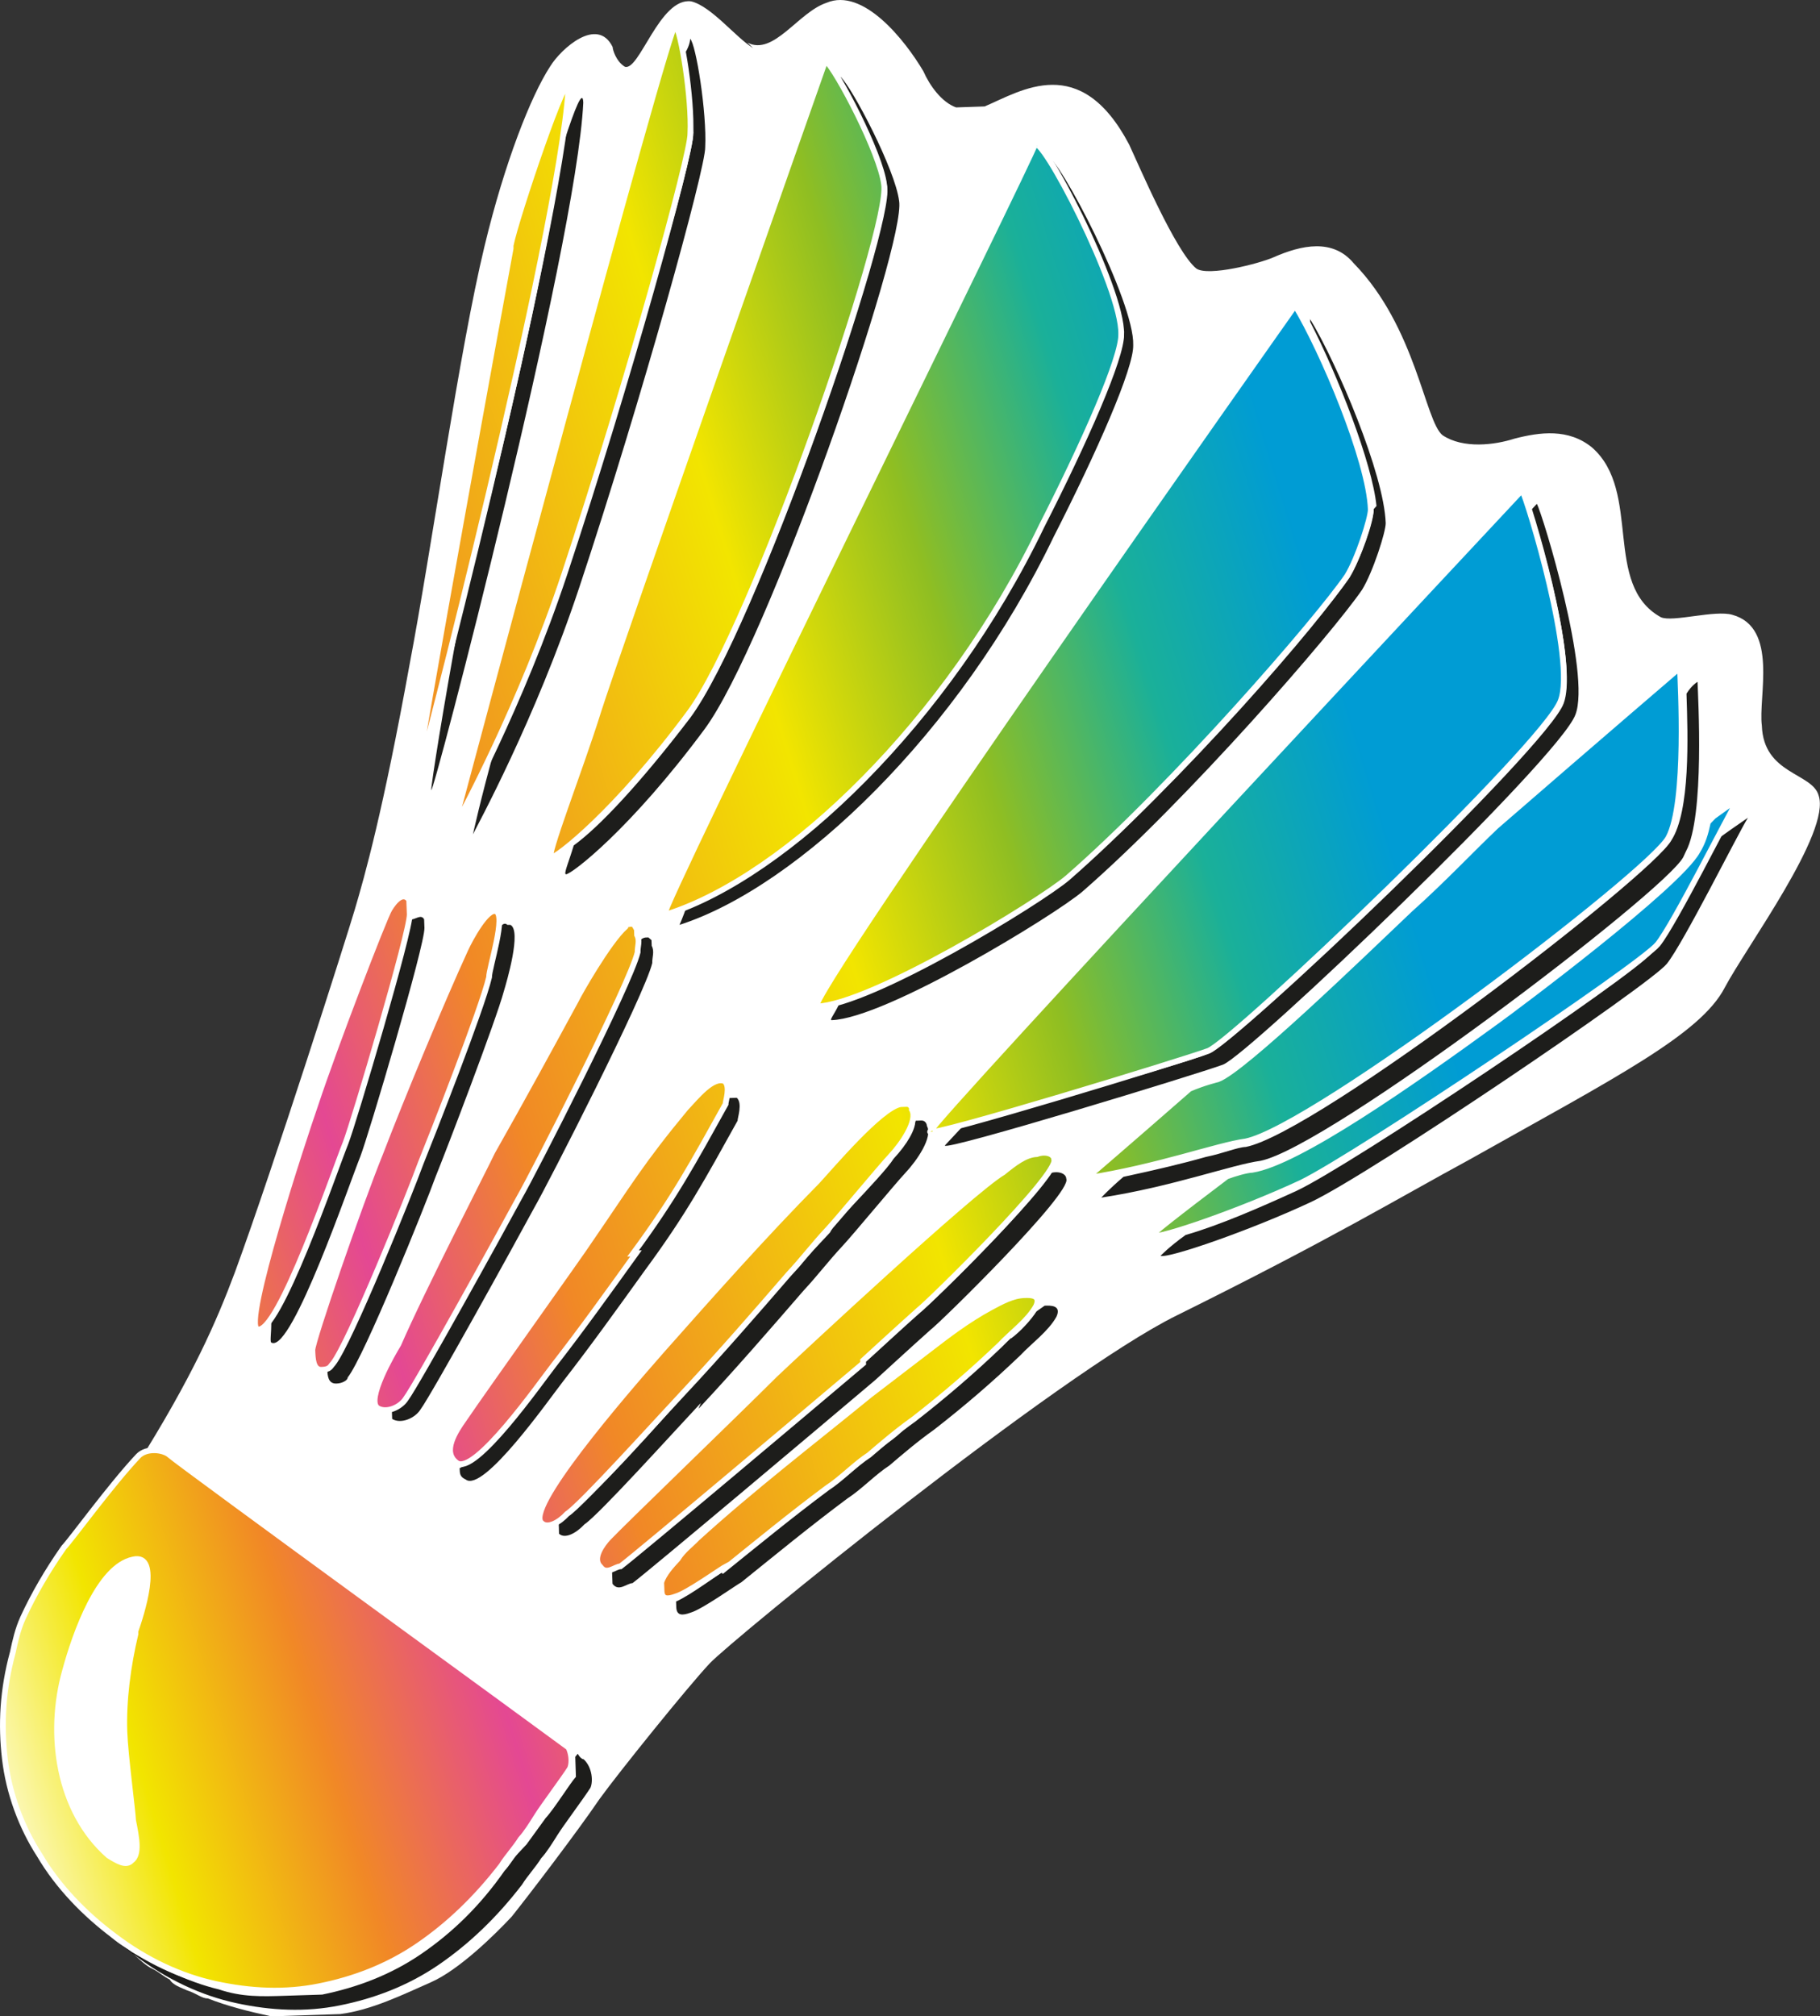 <?xml version="1.0" encoding="UTF-8" standalone="no"?>
<!-- Created with Inkscape (http://www.inkscape.org/) -->

<svg
   xmlns:dc="http://purl.org/dc/elements/1.1/"
   xmlns:cc="http://creativecommons.org/ns#"
   xmlns:rdf="http://www.w3.org/1999/02/22-rdf-syntax-ns#"
   xmlns:svg="http://www.w3.org/2000/svg"
   xmlns="http://www.w3.org/2000/svg"
   xmlns:sodipodi="http://sodipodi.sourceforge.net/DTD/sodipodi-0.dtd"
   xmlns:inkscape="http://www.inkscape.org/namespaces/inkscape"
   width="16.809mm"
   height="18.621mm"
   viewBox="0 0 16.809 18.621"
   version="1.1"
   id="svg851"
   inkscape:version="0.92.5 (2060ec1f9f, 2020-04-08)"
   sodipodi:docname="Ball_DM_Cloppenburg.svg">
  <rect x="0" y="0" width="16.809" height="18.621" fill="#333333" stroke="none"/>
  <defs
     id="defs845">
    <linearGradient
       id="Unbenannter_Verlauf"
       data-name="Unbenannter Verlauf"
       x1="48.8"
       y1="66"
       x2="110.7"
       y2="82.6"
       gradientTransform="matrix(0.264,-0.009,-0.009,-0.264,18.64,165.56)"
       gradientUnits="userSpaceOnUse">
      <stop
         offset="0"
         stop-color="#fff"
         id="stop4" />
      <stop
         offset=".1"
         stop-color="#f2e500"
         id="stop6" />
      <stop
         offset=".2"
         stop-color="#f18826"
         id="stop8" />
      <stop
         offset=".3"
         stop-color="#e44893"
         id="stop10" />
      <stop
         offset=".4"
         stop-color="#f18826"
         id="stop12" />
      <stop
         offset=".6"
         stop-color="#f2e500"
         id="stop14" />
      <stop
         offset=".7"
         stop-color="#8fbe22"
         id="stop16" />
      <stop
         offset=".8"
         stop-color="#1ab099"
         id="stop18" />
      <stop
         offset=".9"
         stop-color="#009cd4"
         id="stop20" />
    </linearGradient>
    <linearGradient
       id="Unbenannter_Verlauf-3"
       data-name="Unbenannter Verlauf"
       x1="48.8"
       y1="66"
       x2="110.7"
       y2="82.6"
       gradientTransform="matrix(0.264,-0.009,-0.009,-0.264,47.289,193.463)"
       gradientUnits="userSpaceOnUse">
      <stop
         offset="0"
         stop-color="#fff"
         id="stop4-6" />
      <stop
         offset=".1"
         stop-color="#f2e500"
         id="stop6-7" />
      <stop
         offset=".2"
         stop-color="#f18826"
         id="stop8-5" />
      <stop
         offset=".3"
         stop-color="#e44893"
         id="stop10-3" />
      <stop
         offset=".4"
         stop-color="#f18826"
         id="stop12-5" />
      <stop
         offset=".6"
         stop-color="#f2e500"
         id="stop14-6" />
      <stop
         offset=".7"
         stop-color="#8fbe22"
         id="stop16-2" />
      <stop
         offset=".8"
         stop-color="#1ab099"
         id="stop18-9" />
      <stop
         offset=".9"
         stop-color="#009cd4"
         id="stop20-1" />
    </linearGradient>
    <linearGradient
       id="Unbenannter_Verlauf-7"
       data-name="Unbenannter Verlauf"
       x1="48.8"
       y1="66"
       x2="110.7"
       y2="82.6"
       gradientTransform="matrix(0.264,-0.009,-0.009,-0.264,15.104,165.964)"
       gradientUnits="userSpaceOnUse">
      <stop
         offset="0"
         stop-color="#fff"
         id="stop4-0" />
      <stop
         offset=".1"
         stop-color="#f2e500"
         id="stop6-9" />
      <stop
         offset=".2"
         stop-color="#f18826"
         id="stop8-3" />
      <stop
         offset=".3"
         stop-color="#e44893"
         id="stop10-6" />
      <stop
         offset=".4"
         stop-color="#f18826"
         id="stop12-0" />
      <stop
         offset=".6"
         stop-color="#f2e500"
         id="stop14-62" />
      <stop
         offset=".7"
         stop-color="#8fbe22"
         id="stop16-6" />
      <stop
         offset=".8"
         stop-color="#1ab099"
         id="stop18-1" />
      <stop
         offset=".9"
         stop-color="#009cd4"
         id="stop20-8" />
    </linearGradient>
  </defs>
  <sodipodi:namedview
     id="base"
     pagecolor="#ffffff"
     bordercolor="#666666"
     borderopacity="1.0"
     inkscape:pageopacity="0.0"
     inkscape:pageshadow="2"
     inkscape:zoom="5.1579885"
     inkscape:cx="108.29118"
     inkscape:cy="0.1654699"
     inkscape:document-units="mm"
     inkscape:current-layer="layer1"
     showgrid="false"
     inkscape:window-width="2560"
     inkscape:window-height="2096"
     inkscape:window-x="2560"
     inkscape:window-y="27"
     inkscape:window-maximized="0"
     inkscape:pagecheckerboard="true"
     fit-margin-top="0"
     fit-margin-left="0"
     fit-margin-right="0"
     fit-margin-bottom="0" />
  <g
     inkscape:label="Ebene 1"
     inkscape:groupmode="layer"
     id="layer1"
     style="display:inline"
     transform="translate(-29.4,-136.777)">
    <path
       class="st1"
       d="m 36.304,137.171 c 0.242,0.124 0.467,-0.28 0.729,-0.368 0.339,-0.144 0.726,0.346 0.895,0.632 0.057,0.13 0.168,0.286 0.302,0.334 0.079,-0.003 0.185,-0.006 0.264,-0.009 0.339,-0.144 0.883,-0.506 1.335,0.353 0.085,0.182 0.43,0.992 0.62,1.144 0.108,0.076 0.581,-0.046 0.711,-0.103 0.261,-0.115 0.55,-0.177 0.743,0.055 0.576,0.59 0.657,1.461 0.821,1.588 0.19,0.126 0.48,0.09 0.663,0.031 0.236,-0.061 0.5,-0.096 0.717,0.082 0.464,0.408 0.095,1.268 0.635,1.567 0.108,0.049 0.501,-0.07 0.661,-0.022 0.427,0.118 0.237,0.76 0.272,1.023 0.015,0.45 0.464,0.435 0.524,0.644 0.117,0.34 -0.668,1.399 -0.867,1.776 -0.224,0.431 -1.005,0.828 -2.356,1.587 -0.676,0.367 -1.273,0.731 -2.705,1.44 -1.094,0.539 -4.11,2.996 -4.314,3.214 -0.205,0.219 -0.84,1.007 -1.017,1.252 -0.202,0.298 -0.659,0.896 -0.811,1.086 -0.153,0.164 -0.487,0.493 -0.748,0.607 -0.261,0.115 -0.547,0.256 -0.837,0.293 -0.212,0.007 -0.423,0.014 -0.635,0.021 -0.213,-0.046 -0.4,-0.093 -0.588,-0.166 -0.053,0.002 -0.108,-0.049 -0.188,-0.073 -0.054,-0.025 -0.134,-0.049 -0.162,-0.101 -0.054,-0.025 -0.108,-0.076 -0.162,-0.1 -0.054,-0.025 -0.108,-0.076 -0.163,-0.127 0,0 -0.027,-0.026 -0.055,-0.051 -0.081,-0.05 -0.162,-0.101 -0.218,-0.178 0,0 -0.028,-0.052 -0.055,-0.051 -0.026,8.7e-4 -0.054,-0.025 -0.081,-0.05 0,0 -0.028,-0.052 -0.055,-0.051 -0.028,-0.052 -0.056,-0.078 -0.11,-0.129 -0.027,-0.026 -0.056,-0.078 -0.084,-0.13 -0.03,-0.105 -0.06,-0.21 -0.063,-0.289 -8.78e-4,-0.026 -0.002,-0.053 -0.029,-0.079 -8.79e-4,-0.026 -0.003,-0.079 -0.056,-0.104 -0.003,-0.079 -0.057,-0.13 -0.06,-0.21 -0.004,-0.106 -0.033,-0.211 -0.063,-0.316 -0.007,-0.212 -0.014,-0.423 -0.021,-0.635 -0.007,-0.212 0.066,-0.399 0.113,-0.586 0.093,-0.374 0.267,-0.724 0.468,-1.048 0.076,-0.108 0.126,-0.19 0.202,-0.298 0.025,-0.054 0.076,-0.108 0.1,-0.162 0.025,-0.054 0.05,-0.081 0.075,-0.135 0.528,-0.838 0.749,-1.349 0.919,-1.804 0.364,-0.992 1.035,-3.105 1.106,-3.346 0.095,-0.321 0.261,-0.909 0.507,-2.267 0.203,-1.066 0.459,-2.901 0.692,-3.862 0.186,-0.774 0.43,-1.391 0.607,-1.661 0.1,-0.162 0.435,-0.465 0.576,-0.178 8.73e-4,0.026 0.031,0.131 0.112,0.182 0.134,0.049 0.323,-0.646 0.615,-0.603 0.187,0.047 0.408,0.331 0.57,0.431 v 0 z"
       id="path27"
       inkscape:connector-curvature="0"
       style="fill:#ffffff;stroke-width:0.265" />
    <path
       class="st2"
       d="m 34.113,145.318 c 0.108,0.049 -0.035,0.531 -0.059,0.611 -0.071,0.267 -0.533,1.474 -0.631,1.715 -0.097,0.268 -0.659,1.663 -0.812,1.854 8.74e-4,0.026 -0.051,0.055 -0.104,0.056 -0.079,0.003 -0.082,-0.077 -0.084,-0.13 0,0 0.026,-0.027 0.051,-0.055 0.153,-0.19 0.715,-1.586 0.812,-1.854 0.024,-0.08 0.072,-0.214 0.145,-0.402 0.17,-0.456 0.439,-1.126 0.486,-1.313 v 0 c 0.046,-0.213 0.068,-0.346 0.091,-0.453 0.026,-0.027 0.051,-0.055 0.078,-0.029 v 0 z m 1.275,0.116 -0.026,8.7e-4 c 0,0 -0.026,8.7e-4 -0.052,0.028 0,0 8.73e-4,0.026 0.002,0.053 -0.095,0.321 -1.09,2.26 -1.09,2.26 -0.175,0.323 -0.948,1.752 -1.049,1.888 -0.025,0.054 -0.103,0.083 -0.155,0.111 0.002,0.053 0.004,0.106 0.004,0.106 0.081,0.05 0.212,-0.007 0.262,-0.088 0.101,-0.136 0.875,-1.538 1.05,-1.862 0.125,-0.216 1.02,-1.966 1.09,-2.26 -0.002,-0.053 0.023,-0.107 -0.005,-0.159 0,0 -8.73e-4,-0.026 -0.002,-0.053 -8.73e-4,-0.026 0,0 0,0 z m 4.394,-5.6 c 0.009,0.264 -0.538,1.342 -0.761,1.799 -0.794,1.588 -2.123,3.036 -3.272,3.497 -0.048,0.134 -0.073,0.188 -0.073,0.188 1.1,-0.354 2.588,-1.78 3.455,-3.583 0.398,-0.781 0.742,-1.56 0.735,-1.772 0.013,-0.398 -0.694,-1.751 -0.799,-1.747 0.25,0.362 0.679,1.301 0.663,1.619 z m -3.657,7.058 c 8.73e-4,0.026 0.003,0.079 -0.024,0.08 -0.299,0.566 -0.473,0.889 -0.853,1.405 -0.253,0.353 -0.507,0.679 -0.76,1.031 0,0 -0.051,0.055 -0.077,0.082 -0.279,0.38 -0.584,0.761 -0.766,0.846 0.002,0.053 0.003,0.079 0.056,0.104 0.163,0.127 0.77,-0.74 0.897,-0.903 0.254,-0.326 0.507,-0.679 0.76,-1.031 0.38,-0.516 0.554,-0.839 0.854,-1.379 -8.73e-4,-0.026 0.048,-0.16 -0.007,-0.212 0,0 -0.053,0.002 -0.079,0.003 v 0 z m 5.962,-5.413 c 0.004,0.106 -0.117,0.454 -0.218,0.616 -0.251,0.405 -1.577,1.932 -2.581,2.786 -0.206,0.166 -1.477,0.949 -2.132,1.156 -0.049,0.108 -0.1,0.162 -0.074,0.161 0.502,-0.017 2.059,-0.969 2.317,-1.189 0.978,-0.853 2.303,-2.38 2.581,-2.786 0.1,-0.162 0.22,-0.537 0.218,-0.616 -0.015,-0.45 -0.446,-1.468 -0.698,-1.883 0,0 0,0 8.73e-4,0.026 0.255,0.495 0.573,1.305 0.612,1.7 v 0 z m -4.493,-2.974 c 0.065,0.368 -1.214,4.091 -1.822,4.905 -0.457,0.598 -0.84,1.007 -1.073,1.174 -0.048,0.16 -0.097,0.268 -0.071,0.267 0.053,-0.002 0.595,-0.417 1.279,-1.34 0.583,-0.787 1.863,-4.483 1.797,-4.878 -0.036,-0.29 -0.432,-1.045 -0.541,-1.147 0,0 0,0 8.73e-4,0.026 0.168,0.286 0.396,0.755 0.43,0.992 z m 6.247,4.769 c -0.145,0.402 -3.019,3.145 -3.281,3.233 -0.13,0.057 -0.76,0.237 -1.363,0.416 -0.472,0.148 -0.761,0.211 -0.918,0.269 -0.102,0.109 -0.153,0.164 -0.153,0.164 0.002,0.053 2.334,-0.66 2.569,-0.747 0.235,-0.087 3.109,-2.83 3.255,-3.232 0.146,-0.375 -0.3,-1.843 -0.356,-1.947 0,0 0,0 -0.051,0.055 0.147,0.445 0.419,1.469 0.298,1.79 z m -7.99,6.513 c 0.332,-0.355 0.664,-0.737 0.97,-1.091 0.128,-0.137 0.229,-0.272 0.357,-0.409 0.102,-0.109 0.484,-0.572 0.586,-0.681 0.102,-0.109 0.254,-0.326 0.197,-0.43 0,0 -0.002,-0.053 -0.055,-0.051 0,0 -0.026,8.7e-4 -0.053,0.002 0,0 0,0 0,0 0.003,0.079 -0.072,0.214 -0.2,0.351 v 0 c -0.05,0.081 -0.229,0.272 -0.383,0.436 -0.102,0.109 -0.179,0.191 -0.204,0.245 -0.077,0.082 -0.179,0.191 -0.256,0.273 -0.025,0.054 -0.077,0.082 -0.102,0.109 -0.306,0.354 -0.638,0.71 -0.97,1.091 -0.178,0.218 -0.919,1.037 -1.075,1.121 0,0 -0.051,0.055 -0.104,0.056 0.002,0.053 0.004,0.106 0.004,0.132 0.055,0.051 0.159,-0.005 0.235,-0.087 0.13,-0.084 0.844,-0.875 1.075,-1.121 v 0 z m 3.12,-0.898 c 0,0 0,0 0,0 -0.05,0.081 -0.153,0.19 -0.23,0.246 -0.026,8.8e-4 -0.051,0.055 -0.078,0.056 -0.257,0.22 -0.488,0.44 -0.798,0.688 l -0.129,0.11 c -0.077,0.082 -0.181,0.138 -0.284,0.221 -0.052,0.028 -0.103,0.083 -0.155,0.111 -0.078,0.056 -0.154,0.137 -0.232,0.193 -0.362,0.25 -0.697,0.526 -0.98,0.774 -0.052,0.028 -0.31,0.222 -0.441,0.279 0,0 0.002,0.053 0.002,0.053 0.003,0.079 0.056,0.078 0.134,0.049 0.105,-0.03 0.415,-0.252 0.467,-0.28 0.309,-0.249 0.644,-0.524 0.98,-0.774 0.13,-0.084 0.257,-0.22 0.387,-0.304 0.129,-0.11 0.257,-0.22 0.413,-0.331 0.284,-0.221 0.541,-0.442 0.798,-0.688 0.102,-0.109 0.257,-0.22 0.332,-0.355 0.049,-0.108 -0.056,-0.104 -0.109,-0.102 v 0 z m -1.085,0.01 c -0.154,0.138 -0.462,0.439 -0.514,0.467 -0.488,0.44 -2.06,1.736 -2.241,1.875 0,0 -0.052,0.028 -0.078,0.056 8.73e-4,0.026 0.002,0.053 0.004,0.106 0.056,0.078 0.132,-0.004 0.185,-0.006 0.181,-0.138 1.752,-1.461 2.241,-1.875 0,0 0.36,-0.33 0.514,-0.467 0.078,-0.056 1.308,-1.261 1.251,-1.392 -0.002,-0.053 -0.082,-0.077 -0.16,-0.048 -0.175,0.323 -1.201,1.311 -1.227,1.312 v 0 z m 7.085,-4.26 c 0.175,-0.323 0.111,-1.433 0.107,-1.565 0,0 -0.052,0.028 -0.102,0.109 0.013,0.397 0.036,1.084 -0.14,1.355 -0.175,0.323 -3.272,2.703 -3.93,2.831 -0.079,0.003 -0.21,0.06 -0.368,0.092 -0.21,0.06 -0.472,0.122 -0.762,0.184 -0.129,0.11 -0.205,0.192 -0.205,0.192 0.658,-0.101 1.208,-0.305 1.471,-0.34 0.631,-0.127 3.73,-2.48 3.904,-2.804 v 0 z m 0.263,-0.062 c -0.2,0.351 -0.448,0.862 -0.576,0.999 -0.178,0.218 -2.793,1.972 -3.289,2.201 -0.313,0.143 -0.704,0.315 -1.019,0.405 -0.155,0.111 -0.232,0.193 -0.232,0.193 0.08,0.024 0.839,-0.24 1.387,-0.496 0.547,-0.256 3.136,-2.01 3.289,-2.201 0.153,-0.19 0.649,-1.186 0.749,-1.349 0,0 -0.285,0.195 -0.31,0.222 v 0 z m -9.431,-6.569 c 0.007,0.212 -0.61,2.35 -1.188,4.063 -0.119,0.401 -0.339,0.938 -0.636,1.583 -0.142,0.508 -0.211,0.828 -0.211,0.828 0.025,-0.054 0.574,-1.052 0.983,-2.283 0.577,-1.74 1.168,-3.877 1.162,-4.063 0.016,-0.318 -0.085,-0.95 -0.139,-1.001 0,0 0.002,0.053 -0.048,0.134 0.034,0.237 0.071,0.554 0.078,0.739 z m -1.09,14.993 c 0.002,0.053 0.004,0.132 0.006,0.185 -0.051,0.055 -0.202,0.298 -0.279,0.38 l -0.177,0.244 c 0,0 -0.051,0.055 -0.077,0.082 -0.051,0.055 -0.076,0.108 -0.127,0.163 -0.227,0.325 -0.484,0.572 -0.769,0.767 -0.285,0.195 -0.599,0.311 -0.914,0.375 -0.106,0.004 -0.238,0.008 -0.344,0.011 -0.212,0.007 -0.397,0.013 -0.611,-0.059 -0.294,-0.07 -0.59,-0.219 -0.887,-0.394 0.026,-8.7e-4 0.055,0.051 0.108,0.076 0.299,0.228 0.621,0.376 0.941,0.445 0.32,0.069 0.638,0.085 0.954,0.021 0.316,-0.063 0.629,-0.18 0.914,-0.375 0.285,-0.195 0.541,-0.442 0.77,-0.74 0.05,-0.081 0.127,-0.163 0.177,-0.244 0.051,-0.055 0.101,-0.136 0.152,-0.217 0.05,-0.081 0.253,-0.353 0.303,-0.434 0.025,-0.054 0.02,-0.186 -0.062,-0.263 0,0 -0.026,8.7e-4 -0.055,-0.051 v 0 z M 33.952,141.274 c -0.116,0.48 -0.209,0.881 -0.304,1.201 -0.157,0.852 -0.266,1.544 -0.265,1.597 0.004,0.106 1.342,-5.022 1.404,-6.347 -0.004,-0.132 -0.078,0.056 -0.174,0.35 -0.129,0.904 -0.451,2.345 -0.661,3.199 z m -1.361,6.028 0.003,0.079 c -0.364,0.992 -0.562,1.422 -0.689,1.585 0.004,0.132 -0.019,0.212 0.007,0.212 0.188,0.073 0.718,-1.48 0.816,-1.721 0.073,-0.188 0.597,-1.952 0.592,-2.111 0,0 -0.002,-0.053 -0.003,-0.079 -0.028,-0.052 -0.079,0.003 -0.132,0.004 -0.067,0.373 -0.519,1.897 -0.593,2.058 v 0 z"
       id="path29"
       inkscape:connector-curvature="0"
       style="fill:#1d1d1b;stroke-width:0.265" />
    <path
       id="Ball_farbig"
       class="st0"
       d="m 34.63,152.899 c -0.136,-0.101 -3.581,-2.608 -3.663,-2.684 -0.055,-0.051 -0.214,-0.072 -0.291,0.01 -0.256,0.273 -0.61,0.762 -0.687,0.844 -0.152,0.217 -0.277,0.433 -0.376,0.648 -0.049,0.108 -0.072,0.214 -0.095,0.321 -0.094,0.347 -0.11,0.665 -0.073,0.982 0.037,0.316 0.153,0.63 0.321,0.889 0.168,0.286 0.415,0.542 0.687,0.745 0.299,0.228 0.621,0.376 0.941,0.445 0.32,0.069 0.638,0.085 0.954,0.021 0.316,-0.063 0.629,-0.18 0.914,-0.375 0.285,-0.195 0.541,-0.442 0.77,-0.74 0.05,-0.081 0.127,-0.163 0.177,-0.244 0.051,-0.055 0.101,-0.136 0.152,-0.217 0.05,-0.081 0.253,-0.353 0.303,-0.434 0.025,-0.054 0.02,-0.186 -0.062,-0.263 v 0 z m -3.979,-1.032 c -0.07,0.294 -0.112,0.613 -0.102,0.903 0.007,0.212 0.078,0.739 0.08,0.818 0.032,0.158 0.063,0.316 -0.014,0.371 -0.051,0.055 -0.132,0.004 -0.213,-0.046 -0.464,-0.408 -0.567,-1.119 -0.401,-1.707 0.094,-0.347 0.312,-0.963 0.628,-1.027 0.263,-0.062 0.07,0.527 0.022,0.661 v 0 z m 3.465,-12.822 c 0.045,-0.24 0.551,-1.739 0.534,-1.447 -0.087,1.353 -1.4,6.453 -1.403,6.374 -0.004,-0.132 0.824,-4.66 0.869,-4.9 z m 0.805,4.315 c -0.168,0.535 -0.485,1.34 -0.432,1.338 0.053,-0.002 0.595,-0.417 1.279,-1.34 0.583,-0.787 1.863,-4.483 1.797,-4.878 -0.036,-0.29 -0.432,-1.045 -0.541,-1.147 0,0 -1.935,5.491 -2.103,6.026 z m 0.644,1.858 c 1.1,-0.354 2.588,-1.78 3.455,-3.583 0.398,-0.781 0.742,-1.56 0.735,-1.772 0.012,-0.424 -0.751,-1.881 -0.799,-1.747 0.002,0.053 -3.495,7.132 -3.417,7.103 z m 1.379,0.854 c 0.502,-0.017 2.059,-0.969 2.317,-1.189 0.978,-0.853 2.303,-2.38 2.581,-2.786 0.1,-0.162 0.22,-0.537 0.218,-0.616 -0.015,-0.45 -0.446,-1.468 -0.698,-1.883 0,0 -4.576,6.479 -4.417,6.474 z m -3.313,-1.716 c 0.025,-0.054 0.574,-1.052 0.983,-2.283 0.577,-1.74 1.168,-3.877 1.162,-4.063 0.016,-0.318 -0.085,-0.95 -0.139,-1.001 -0.055,-0.051 -2.032,7.348 -2.032,7.348 v 0 z m 11.543,0.013 c -0.023,0.107 -0.047,0.187 -0.097,0.268 -0.175,0.323 -1.699,1.46 -1.854,1.571 -0.801,0.583 -1.836,1.305 -2.257,1.372 -0.053,0.002 -0.158,0.032 -0.236,0.061 -0.439,0.332 -0.723,0.553 -0.696,0.553 0.08,0.024 0.839,-0.24 1.387,-0.496 0.521,-0.256 3.136,-2.01 3.289,-2.201 0.153,-0.19 0.649,-1.186 0.749,-1.349 0,0 -0.078,0.056 -0.233,0.167 v 0 z m -0.233,-1.448 c 0,0 -0.772,0.661 -1.724,1.487 -0.231,0.219 -0.487,0.493 -0.795,0.768 -0.462,0.439 -1.539,1.481 -1.774,1.568 0,0 -0.131,0.031 -0.262,0.088 -0.566,0.495 -0.952,0.826 -0.952,0.826 0.658,-0.101 1.208,-0.305 1.471,-0.34 0.631,-0.127 3.73,-2.48 3.904,-2.804 0.175,-0.323 0.111,-1.433 0.107,-1.565 v 0 z m -6.951,4.308 c 0.002,0.053 2.334,-0.66 2.569,-0.747 0.235,-0.087 3.109,-2.83 3.255,-3.232 0.146,-0.375 -0.3,-1.843 -0.356,-1.947 0,0 -5.496,5.875 -5.468,5.927 z m -0.166,-0.206 c 0,0 -0.002,-0.053 -0.055,-0.051 0,0 -0.026,8.8e-4 -0.053,0.002 -0.184,0.033 -0.643,0.577 -0.77,0.714 -0.487,0.493 -0.971,1.038 -1.431,1.557 -0.383,0.436 -1.275,1.472 -1.112,1.599 0.055,0.051 0.159,-0.005 0.235,-0.087 0.13,-0.084 0.844,-0.875 1.075,-1.121 0.332,-0.355 0.664,-0.737 0.97,-1.091 0.128,-0.137 0.229,-0.272 0.357,-0.409 0.102,-0.109 0.484,-0.572 0.586,-0.681 0.102,-0.109 0.254,-0.326 0.197,-0.43 z m -2.577,1.33 c 0.38,-0.516 0.554,-0.839 0.854,-1.379 -8.73e-4,-0.026 0.048,-0.16 -0.007,-0.212 -0.108,-0.049 -0.26,0.141 -0.362,0.25 -0.407,0.49 -0.532,0.706 -0.886,1.221 -0.05,0.081 -0.961,1.356 -1.163,1.654 -0.076,0.108 -0.202,0.298 -0.066,0.399 0.163,0.127 0.77,-0.74 0.897,-0.903 0.254,-0.326 0.507,-0.679 0.76,-1.031 v 0 z m 0.005,-3.045 -0.026,8.7e-4 c 0,0 -0.053,0.002 -0.052,0.028 -0.154,0.138 -0.429,0.623 -0.454,0.677 -0.249,0.458 -0.499,0.917 -0.774,1.402 -0.049,0.108 -0.646,1.266 -0.867,1.776 -0.05,0.081 -0.301,0.513 -0.192,0.589 0.081,0.05 0.212,-0.007 0.262,-0.088 0.101,-0.136 0.875,-1.538 1.05,-1.862 0.125,-0.216 1.02,-1.966 1.09,-2.26 -0.002,-0.053 0.023,-0.107 -0.005,-0.159 0,0 -8.73e-4,-0.026 -0.002,-0.053 -8.74e-4,-0.026 0,0 0,0 v 0 z m -1.275,-0.116 c -0.08,-0.024 -0.23,0.246 -0.279,0.353 -0.222,0.484 -0.59,1.37 -0.785,1.879 -0.196,0.483 -0.63,1.742 -0.628,1.821 0.003,0.079 0.006,0.185 0.085,0.182 0.079,-0.003 0.078,-0.029 0.104,-0.056 0.153,-0.19 0.715,-1.586 0.812,-1.854 0.098,-0.242 0.562,-1.422 0.631,-1.715 -0.003,-0.079 0.166,-0.588 0.059,-0.611 z m -0.795,-0.026 c 0,0 -0.002,-0.053 -0.003,-0.079 -0.056,-0.078 -0.132,0.004 -0.182,0.086 -0.05,0.081 -0.513,1.288 -0.681,1.796 -0.121,0.348 -0.674,2.034 -0.54,2.083 0.188,0.073 0.718,-1.48 0.816,-1.721 0.073,-0.188 0.597,-1.952 0.592,-2.111 v 0 z m 4.189,4.176 c 0,0 0.36,-0.33 0.514,-0.467 0.078,-0.056 1.308,-1.261 1.251,-1.392 -0.002,-0.053 -0.082,-0.077 -0.16,-0.048 -0.106,0.004 -0.209,0.086 -0.312,0.169 -0.286,0.168 -1.878,1.651 -2.109,1.87 -0.384,0.383 -1.41,1.371 -1.538,1.507 -0.051,0.055 -0.153,0.19 -0.071,0.267 0.056,0.078 0.132,-0.004 0.185,-0.006 0.181,-0.138 1.752,-1.461 2.241,-1.875 v 0 z m -1.312,1.95 c 0.309,-0.249 0.644,-0.524 0.98,-0.774 0.13,-0.084 0.257,-0.22 0.387,-0.304 0.129,-0.11 0.257,-0.22 0.413,-0.331 0.284,-0.221 0.541,-0.442 0.798,-0.688 0.102,-0.109 0.257,-0.22 0.332,-0.355 0.049,-0.108 -0.056,-0.104 -0.109,-0.102 -0.106,0.003 -0.21,0.06 -0.314,0.116 -0.208,0.113 -0.389,0.251 -0.569,0.39 -0.181,0.138 -0.361,0.277 -0.542,0.415 -0.541,0.442 -1.083,0.857 -1.597,1.324 -0.051,0.055 -0.129,0.11 -0.179,0.191 -0.051,0.055 -0.128,0.137 -0.152,0.217 0,0 0.002,0.053 0.003,0.079 0.003,0.079 0.056,0.078 0.134,0.049 0.105,-0.03 0.415,-0.252 0.467,-0.28 v 0 z"
       style="fill:url(#Unbenannter_Verlauf-7);stroke:#ffffff;stroke-width:0.053px;stroke-miterlimit:10"
       inkscape:connector-curvature="0" />
  </g>
</svg>
